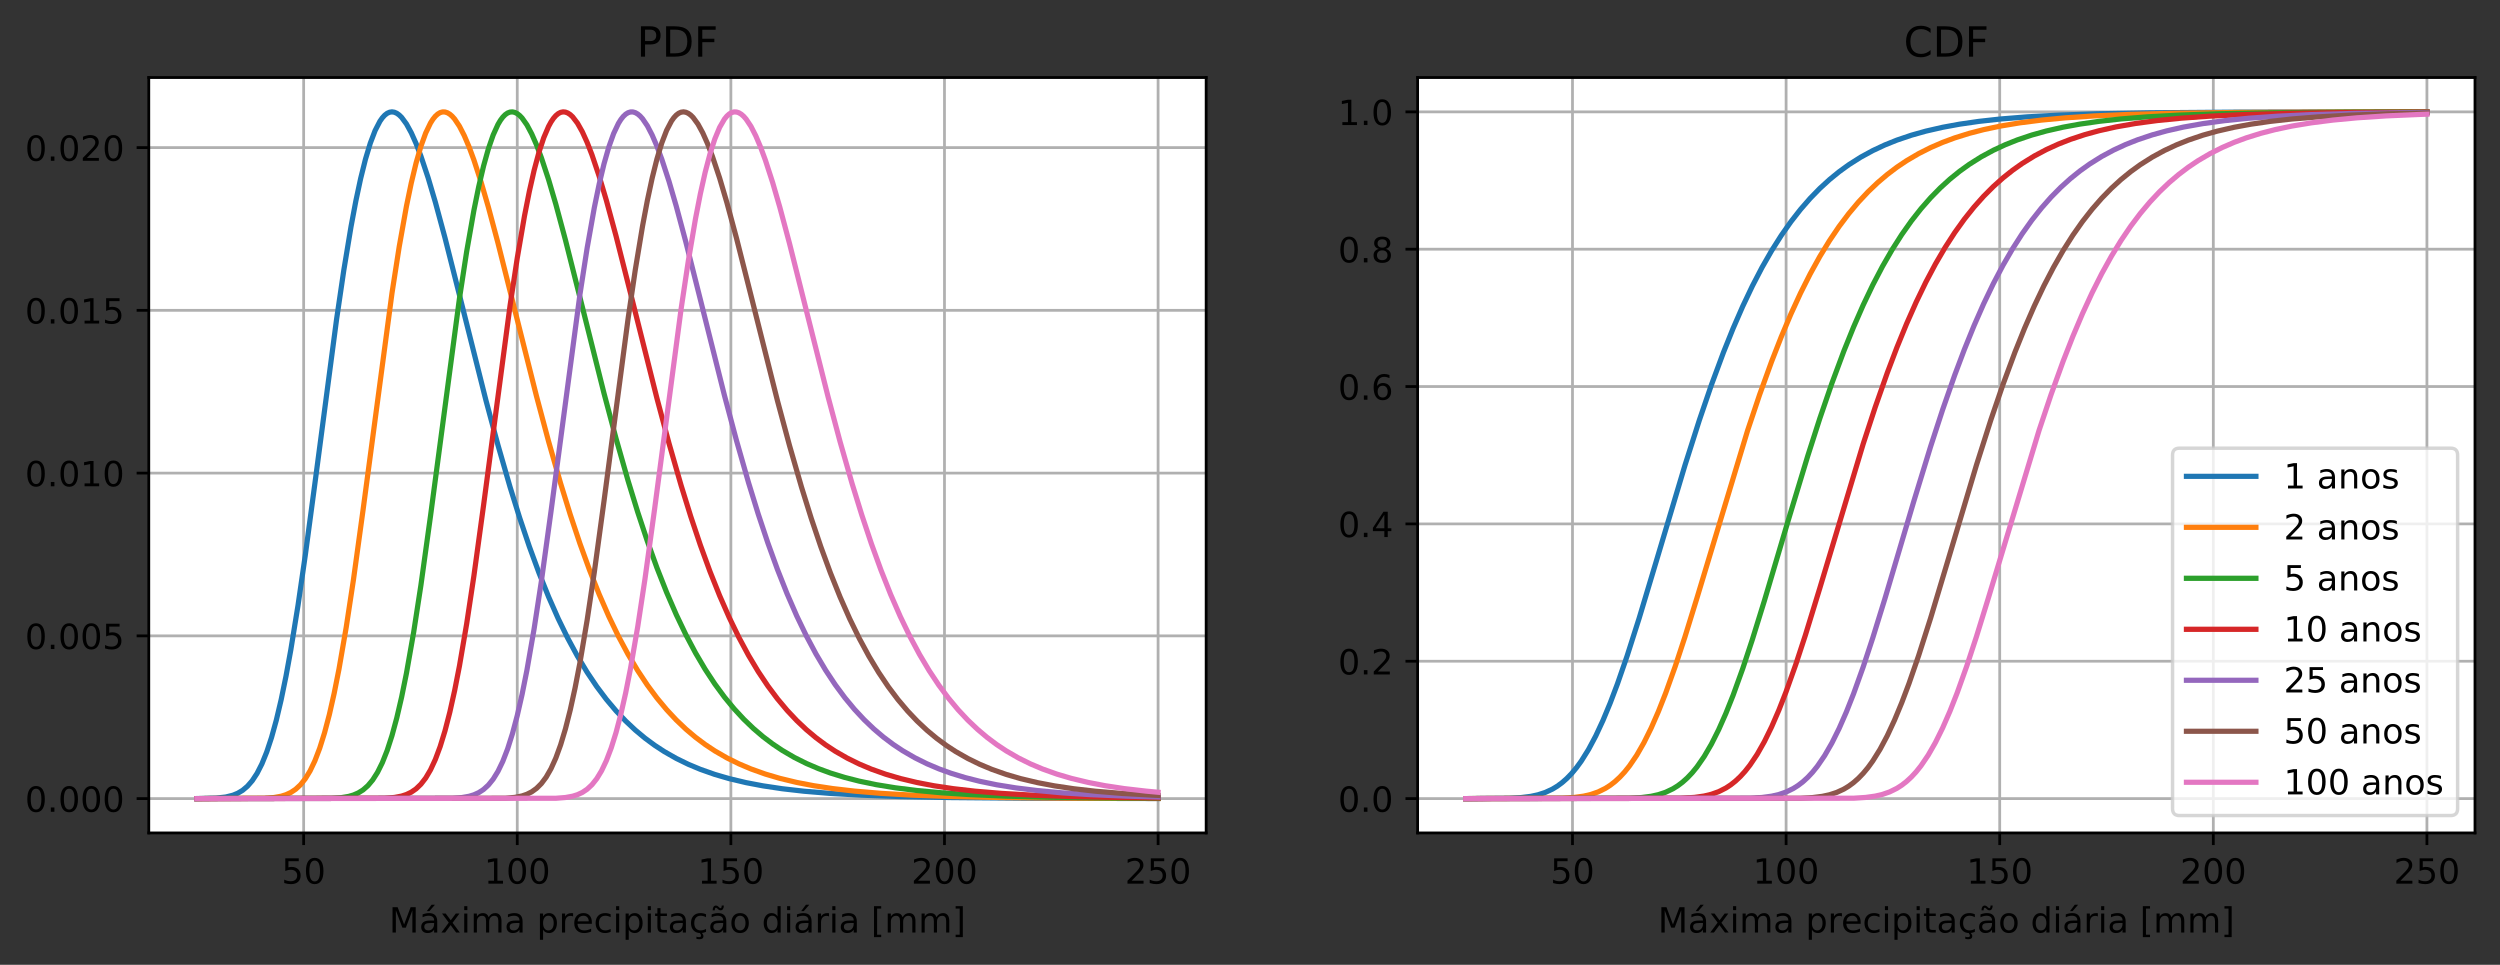 <?xml version="1.0" encoding="utf-8" standalone="no"?>
<!DOCTYPE svg PUBLIC "-//W3C//DTD SVG 1.1//EN"
  "http://www.w3.org/Graphics/SVG/1.1/DTD/svg11.dtd">
<!-- Created with matplotlib (https://matplotlib.org/) -->
<svg height="277.714pt" version="1.1" viewBox="0 0 719.628 277.714" width="719.628pt" xmlns="http://www.w3.org/2000/svg" xmlns:xlink="http://www.w3.org/1999/xlink">
 <rect x="0" y="0" width="719.628" height="277.714" fill="#333333" stroke="none"/>

 <defs>
  <style type="text/css">*{stroke-linecap:butt;stroke-linejoin:round;}</style>
 </defs>
 <g id="figure_1">
  <g id="patch_1">
   <path d="M 0 277.714 
L 719.628 277.714 
L 719.628 0 
L 0 0 
z
" style="fill:none;"/>
  </g>
  <g id="axes_1">
   <g id="patch_2">
    <path d="M 42.828 239.758 
L 347.192 239.758 
L 347.192 22.318 
L 42.828 22.318 
z
" style="fill:#ffffff;"/>
   </g>
   <g id="matplotlib.axis_1">
    <g id="xtick_1">
     <g id="line2d_1">
      <path clip-path="url(#p7efa9778e4)" d="M 87.407 239.758 
L 87.407 22.318 
" style="fill:none;stroke:#b0b0b0;stroke-linecap:square;stroke-width:0.8;"/>
     </g>
     <g id="line2d_2">
      <defs>
       <path d="M 0 0 
L 0 3.5 
" id="mb41acd5528" style="stroke:#000000;stroke-width:0.8;"/>
      </defs>
      <g>
       <use style="stroke:#000000;stroke-width:0.8;" x="87.407" xlink:href="#mb41acd5528" y="239.758"/>
      </g>
     </g>
     <g id="text_1">
      <!-- 50 -->
      <g transform="translate(81.044 254.357)scale(0.1 -0.1)">
       <defs>
        <path d="M 10.797 72.906 
L 49.516 72.906 
L 49.516 64.594 
L 19.828 64.594 
L 19.828 46.734 
Q 21.969 47.469 24.109 47.828 
Q 26.266 48.188 28.422 48.188 
Q 40.625 48.188 47.75 41.5 
Q 54.891 34.812 54.891 23.391 
Q 54.891 11.625 47.562 5.094 
Q 40.234 -1.422 26.906 -1.422 
Q 22.312 -1.422 17.547 -0.641 
Q 12.797 0.141 7.719 1.703 
L 7.719 11.625 
Q 12.109 9.234 16.797 8.062 
Q 21.484 6.891 26.703 6.891 
Q 35.156 6.891 40.078 11.328 
Q 45.016 15.766 45.016 23.391 
Q 45.016 31 40.078 35.438 
Q 35.156 39.891 26.703 39.891 
Q 22.75 39.891 18.812 39.016 
Q 14.891 38.141 10.797 36.281 
z
" id="DejaVuSans-53"/>
        <path d="M 31.781 66.406 
Q 24.172 66.406 20.328 58.906 
Q 16.5 51.422 16.5 36.375 
Q 16.5 21.391 20.328 13.891 
Q 24.172 6.391 31.781 6.391 
Q 39.453 6.391 43.281 13.891 
Q 47.125 21.391 47.125 36.375 
Q 47.125 51.422 43.281 58.906 
Q 39.453 66.406 31.781 66.406 
z
M 31.781 74.219 
Q 44.047 74.219 50.516 64.516 
Q 56.984 54.828 56.984 36.375 
Q 56.984 17.969 50.516 8.266 
Q 44.047 -1.422 31.781 -1.422 
Q 19.531 -1.422 13.062 8.266 
Q 6.594 17.969 6.594 36.375 
Q 6.594 54.828 13.062 64.516 
Q 19.531 74.219 31.781 74.219 
z
" id="DejaVuSans-48"/>
       </defs>
       <use xlink:href="#DejaVuSans-53"/>
       <use x="63.623" xlink:href="#DejaVuSans-48"/>
      </g>
     </g>
    </g>
    <g id="xtick_2">
     <g id="line2d_3">
      <path clip-path="url(#p7efa9778e4)" d="M 148.894 239.758 
L 148.894 22.318 
" style="fill:none;stroke:#b0b0b0;stroke-linecap:square;stroke-width:0.8;"/>
     </g>
     <g id="line2d_4">
      <g>
       <use style="stroke:#000000;stroke-width:0.8;" x="148.894" xlink:href="#mb41acd5528" y="239.758"/>
      </g>
     </g>
     <g id="text_2">
      <!-- 100 -->
      <g transform="translate(139.35 254.357)scale(0.1 -0.1)">
       <defs>
        <path d="M 12.406 8.297 
L 28.516 8.297 
L 28.516 63.922 
L 10.984 60.406 
L 10.984 69.391 
L 28.422 72.906 
L 38.281 72.906 
L 38.281 8.297 
L 54.391 8.297 
L 54.391 0 
L 12.406 0 
z
" id="DejaVuSans-49"/>
       </defs>
       <use xlink:href="#DejaVuSans-49"/>
       <use x="63.623" xlink:href="#DejaVuSans-48"/>
       <use x="127.246" xlink:href="#DejaVuSans-48"/>
      </g>
     </g>
    </g>
    <g id="xtick_3">
     <g id="line2d_5">
      <path clip-path="url(#p7efa9778e4)" d="M 210.382 239.758 
L 210.382 22.318 
" style="fill:none;stroke:#b0b0b0;stroke-linecap:square;stroke-width:0.8;"/>
     </g>
     <g id="line2d_6">
      <g>
       <use style="stroke:#000000;stroke-width:0.8;" x="210.382" xlink:href="#mb41acd5528" y="239.758"/>
      </g>
     </g>
     <g id="text_3">
      <!-- 150 -->
      <g transform="translate(200.838 254.357)scale(0.1 -0.1)">
       <use xlink:href="#DejaVuSans-49"/>
       <use x="63.623" xlink:href="#DejaVuSans-53"/>
       <use x="127.246" xlink:href="#DejaVuSans-48"/>
      </g>
     </g>
    </g>
    <g id="xtick_4">
     <g id="line2d_7">
      <path clip-path="url(#p7efa9778e4)" d="M 271.869 239.758 
L 271.869 22.318 
" style="fill:none;stroke:#b0b0b0;stroke-linecap:square;stroke-width:0.8;"/>
     </g>
     <g id="line2d_8">
      <g>
       <use style="stroke:#000000;stroke-width:0.8;" x="271.869" xlink:href="#mb41acd5528" y="239.758"/>
      </g>
     </g>
     <g id="text_4">
      <!-- 200 -->
      <g transform="translate(262.326 254.357)scale(0.1 -0.1)">
       <defs>
        <path d="M 19.188 8.297 
L 53.609 8.297 
L 53.609 0 
L 7.328 0 
L 7.328 8.297 
Q 12.938 14.109 22.625 23.891 
Q 32.328 33.688 34.812 36.531 
Q 39.547 41.844 41.422 45.531 
Q 43.312 49.219 43.312 52.781 
Q 43.312 58.594 39.234 62.25 
Q 35.156 65.922 28.609 65.922 
Q 23.969 65.922 18.812 64.312 
Q 13.672 62.703 7.812 59.422 
L 7.812 69.391 
Q 13.766 71.781 18.938 73 
Q 24.125 74.219 28.422 74.219 
Q 39.75 74.219 46.484 68.547 
Q 53.219 62.891 53.219 53.422 
Q 53.219 48.922 51.531 44.891 
Q 49.859 40.875 45.406 35.406 
Q 44.188 33.984 37.641 27.219 
Q 31.109 20.453 19.188 8.297 
z
" id="DejaVuSans-50"/>
       </defs>
       <use xlink:href="#DejaVuSans-50"/>
       <use x="63.623" xlink:href="#DejaVuSans-48"/>
       <use x="127.246" xlink:href="#DejaVuSans-48"/>
      </g>
     </g>
    </g>
    <g id="xtick_5">
     <g id="line2d_9">
      <path clip-path="url(#p7efa9778e4)" d="M 333.357 239.758 
L 333.357 22.318 
" style="fill:none;stroke:#b0b0b0;stroke-linecap:square;stroke-width:0.8;"/>
     </g>
     <g id="line2d_10">
      <g>
       <use style="stroke:#000000;stroke-width:0.8;" x="333.357" xlink:href="#mb41acd5528" y="239.758"/>
      </g>
     </g>
     <g id="text_5">
      <!-- 250 -->
      <g transform="translate(323.813 254.357)scale(0.1 -0.1)">
       <use xlink:href="#DejaVuSans-50"/>
       <use x="63.623" xlink:href="#DejaVuSans-53"/>
       <use x="127.246" xlink:href="#DejaVuSans-48"/>
      </g>
     </g>
    </g>
    <g id="text_6">
     <!-- Máxima precipitação diária [mm] -->
     <g transform="translate(112.012 268.435)scale(0.1 -0.1)">
      <defs>
       <path d="M 9.812 72.906 
L 24.516 72.906 
L 43.109 23.297 
L 61.812 72.906 
L 76.516 72.906 
L 76.516 0 
L 66.891 0 
L 66.891 64.016 
L 48.094 14.016 
L 38.188 14.016 
L 19.391 64.016 
L 19.391 0 
L 9.812 0 
z
" id="DejaVuSans-77"/>
       <path d="M 34.281 27.484 
Q 23.391 27.484 19.188 25 
Q 14.984 22.516 14.984 16.5 
Q 14.984 11.719 18.141 8.906 
Q 21.297 6.109 26.703 6.109 
Q 34.188 6.109 38.703 11.406 
Q 43.219 16.703 43.219 25.484 
L 43.219 27.484 
z
M 52.203 31.203 
L 52.203 0 
L 43.219 0 
L 43.219 8.297 
Q 40.141 3.328 35.547 0.953 
Q 30.953 -1.422 24.312 -1.422 
Q 15.922 -1.422 10.953 3.297 
Q 6 8.016 6 15.922 
Q 6 25.141 12.172 29.828 
Q 18.359 34.516 30.609 34.516 
L 43.219 34.516 
L 43.219 35.406 
Q 43.219 41.609 39.141 45 
Q 35.062 48.391 27.688 48.391 
Q 23 48.391 18.547 47.266 
Q 14.109 46.141 10.016 43.891 
L 10.016 52.203 
Q 14.938 54.109 19.578 55.047 
Q 24.219 56 28.609 56 
Q 40.484 56 46.344 49.844 
Q 52.203 43.703 52.203 31.203 
z
M 35.797 79.984 
L 45.516 79.984 
L 29.594 61.625 
L 22.125 61.625 
z
" id="DejaVuSans-225"/>
       <path d="M 54.891 54.688 
L 35.109 28.078 
L 55.906 0 
L 45.312 0 
L 29.391 21.484 
L 13.484 0 
L 2.875 0 
L 24.125 28.609 
L 4.688 54.688 
L 15.281 54.688 
L 29.781 35.203 
L 44.281 54.688 
z
" id="DejaVuSans-120"/>
       <path d="M 9.422 54.688 
L 18.406 54.688 
L 18.406 0 
L 9.422 0 
z
M 9.422 75.984 
L 18.406 75.984 
L 18.406 64.594 
L 9.422 64.594 
z
" id="DejaVuSans-105"/>
       <path d="M 52 44.188 
Q 55.375 50.25 60.062 53.125 
Q 64.75 56 71.094 56 
Q 79.641 56 84.281 50.016 
Q 88.922 44.047 88.922 33.016 
L 88.922 0 
L 79.891 0 
L 79.891 32.719 
Q 79.891 40.578 77.094 44.375 
Q 74.312 48.188 68.609 48.188 
Q 61.625 48.188 57.562 43.547 
Q 53.516 38.922 53.516 30.906 
L 53.516 0 
L 44.484 0 
L 44.484 32.719 
Q 44.484 40.625 41.703 44.406 
Q 38.922 48.188 33.109 48.188 
Q 26.219 48.188 22.156 43.531 
Q 18.109 38.875 18.109 30.906 
L 18.109 0 
L 9.078 0 
L 9.078 54.688 
L 18.109 54.688 
L 18.109 46.188 
Q 21.188 51.219 25.484 53.609 
Q 29.781 56 35.688 56 
Q 41.656 56 45.828 52.969 
Q 50 49.953 52 44.188 
z
" id="DejaVuSans-109"/>
       <path d="M 34.281 27.484 
Q 23.391 27.484 19.188 25 
Q 14.984 22.516 14.984 16.5 
Q 14.984 11.719 18.141 8.906 
Q 21.297 6.109 26.703 6.109 
Q 34.188 6.109 38.703 11.406 
Q 43.219 16.703 43.219 25.484 
L 43.219 27.484 
z
M 52.203 31.203 
L 52.203 0 
L 43.219 0 
L 43.219 8.297 
Q 40.141 3.328 35.547 0.953 
Q 30.953 -1.422 24.312 -1.422 
Q 15.922 -1.422 10.953 3.297 
Q 6 8.016 6 15.922 
Q 6 25.141 12.172 29.828 
Q 18.359 34.516 30.609 34.516 
L 43.219 34.516 
L 43.219 35.406 
Q 43.219 41.609 39.141 45 
Q 35.062 48.391 27.688 48.391 
Q 23 48.391 18.547 47.266 
Q 14.109 46.141 10.016 43.891 
L 10.016 52.203 
Q 14.938 54.109 19.578 55.047 
Q 24.219 56 28.609 56 
Q 40.484 56 46.344 49.844 
Q 52.203 43.703 52.203 31.203 
z
" id="DejaVuSans-97"/>
       <path id="DejaVuSans-32"/>
       <path d="M 18.109 8.203 
L 18.109 -20.797 
L 9.078 -20.797 
L 9.078 54.688 
L 18.109 54.688 
L 18.109 46.391 
Q 20.953 51.266 25.266 53.625 
Q 29.594 56 35.594 56 
Q 45.562 56 51.781 48.094 
Q 58.016 40.188 58.016 27.297 
Q 58.016 14.406 51.781 6.484 
Q 45.562 -1.422 35.594 -1.422 
Q 29.594 -1.422 25.266 0.953 
Q 20.953 3.328 18.109 8.203 
z
M 48.688 27.297 
Q 48.688 37.203 44.609 42.844 
Q 40.531 48.484 33.406 48.484 
Q 26.266 48.484 22.188 42.844 
Q 18.109 37.203 18.109 27.297 
Q 18.109 17.391 22.188 11.75 
Q 26.266 6.109 33.406 6.109 
Q 40.531 6.109 44.609 11.75 
Q 48.688 17.391 48.688 27.297 
z
" id="DejaVuSans-112"/>
       <path d="M 41.109 46.297 
Q 39.594 47.172 37.812 47.578 
Q 36.031 48 33.891 48 
Q 26.266 48 22.188 43.047 
Q 18.109 38.094 18.109 28.812 
L 18.109 0 
L 9.078 0 
L 9.078 54.688 
L 18.109 54.688 
L 18.109 46.188 
Q 20.953 51.172 25.484 53.578 
Q 30.031 56 36.531 56 
Q 37.453 56 38.578 55.875 
Q 39.703 55.766 41.062 55.516 
z
" id="DejaVuSans-114"/>
       <path d="M 56.203 29.594 
L 56.203 25.203 
L 14.891 25.203 
Q 15.484 15.922 20.484 11.062 
Q 25.484 6.203 34.422 6.203 
Q 39.594 6.203 44.453 7.469 
Q 49.312 8.734 54.109 11.281 
L 54.109 2.781 
Q 49.266 0.734 44.188 -0.344 
Q 39.109 -1.422 33.891 -1.422 
Q 20.797 -1.422 13.156 6.188 
Q 5.516 13.812 5.516 26.812 
Q 5.516 40.234 12.766 48.109 
Q 20.016 56 32.328 56 
Q 43.359 56 49.781 48.891 
Q 56.203 41.797 56.203 29.594 
z
M 47.219 32.234 
Q 47.125 39.594 43.094 43.984 
Q 39.062 48.391 32.422 48.391 
Q 24.906 48.391 20.391 44.141 
Q 15.875 39.891 15.188 32.172 
z
" id="DejaVuSans-101"/>
       <path d="M 48.781 52.594 
L 48.781 44.188 
Q 44.969 46.297 41.141 47.344 
Q 37.312 48.391 33.406 48.391 
Q 24.656 48.391 19.812 42.844 
Q 14.984 37.312 14.984 27.297 
Q 14.984 17.281 19.812 11.734 
Q 24.656 6.203 33.406 6.203 
Q 37.312 6.203 41.141 7.25 
Q 44.969 8.297 48.781 10.406 
L 48.781 2.094 
Q 45.016 0.344 40.984 -0.531 
Q 36.969 -1.422 32.422 -1.422 
Q 20.062 -1.422 12.781 6.344 
Q 5.516 14.109 5.516 27.297 
Q 5.516 40.672 12.859 48.328 
Q 20.219 56 33.016 56 
Q 37.156 56 41.109 55.141 
Q 45.062 54.297 48.781 52.594 
z
" id="DejaVuSans-99"/>
       <path d="M 18.312 70.219 
L 18.312 54.688 
L 36.812 54.688 
L 36.812 47.703 
L 18.312 47.703 
L 18.312 18.016 
Q 18.312 11.328 20.141 9.422 
Q 21.969 7.516 27.594 7.516 
L 36.812 7.516 
L 36.812 0 
L 27.594 0 
Q 17.188 0 13.234 3.875 
Q 9.281 7.766 9.281 18.016 
L 9.281 47.703 
L 2.688 47.703 
L 2.688 54.688 
L 9.281 54.688 
L 9.281 70.219 
z
" id="DejaVuSans-116"/>
       <path d="M 48.781 52.594 
L 48.781 44.188 
Q 44.969 46.297 41.141 47.344 
Q 37.312 48.391 33.406 48.391 
Q 24.656 48.391 19.812 42.844 
Q 14.984 37.312 14.984 27.297 
Q 14.984 17.281 19.812 11.734 
Q 24.656 6.203 33.406 6.203 
Q 37.312 6.203 41.141 7.25 
Q 44.969 8.297 48.781 10.406 
L 48.781 2.094 
Q 45.016 0.344 40.984 -0.531 
Q 36.969 -1.422 32.422 -1.422 
Q 20.062 -1.422 12.781 6.344 
Q 5.516 14.109 5.516 27.297 
Q 5.516 40.672 12.859 48.328 
Q 20.219 56 33.016 56 
Q 37.156 56 41.109 55.141 
Q 45.062 54.297 48.781 52.594 
z
M 36.078 0 
Q 38.766 -3.031 40.078 -5.594 
Q 41.406 -8.156 41.406 -10.5 
Q 41.406 -14.844 38.469 -17.062 
Q 35.547 -19.281 29.781 -19.281 
Q 27.547 -19.281 25.422 -18.984 
Q 23.297 -18.703 21.188 -18.109 
L 21.188 -11.719 
Q 22.859 -12.547 24.656 -12.906 
Q 26.469 -13.281 28.766 -13.281 
Q 31.641 -13.281 33.109 -12.109 
Q 34.578 -10.938 34.578 -8.688 
Q 34.578 -7.234 33.516 -5.109 
Q 32.469 -2.984 30.281 0 
z
" id="DejaVuSans-231"/>
       <path d="M 34.281 27.484 
Q 23.391 27.484 19.188 25 
Q 14.984 22.516 14.984 16.5 
Q 14.984 11.719 18.141 8.906 
Q 21.297 6.109 26.703 6.109 
Q 34.188 6.109 38.703 11.406 
Q 43.219 16.703 43.219 25.484 
L 43.219 27.484 
z
M 52.203 31.203 
L 52.203 0 
L 43.219 0 
L 43.219 8.297 
Q 40.141 3.328 35.547 0.953 
Q 30.953 -1.422 24.312 -1.422 
Q 15.922 -1.422 10.953 3.297 
Q 6 8.016 6 15.922 
Q 6 25.141 12.172 29.828 
Q 18.359 34.516 30.609 34.516 
L 43.219 34.516 
L 43.219 35.406 
Q 43.219 41.609 39.141 45 
Q 35.062 48.391 27.688 48.391 
Q 23 48.391 18.547 47.266 
Q 14.109 46.141 10.016 43.891 
L 10.016 52.203 
Q 14.938 54.109 19.578 55.047 
Q 24.219 56 28.609 56 
Q 40.484 56 46.344 49.844 
Q 52.203 43.703 52.203 31.203 
z
M 28.812 66.891 
L 26.031 69.578 
Q 24.953 70.562 24.141 71.016 
Q 23.344 71.484 22.703 71.484 
Q 20.844 71.484 19.969 69.703 
Q 19.094 67.922 19 63.922 
L 12.891 63.922 
Q 12.984 70.516 15.469 74.094 
Q 17.969 77.688 22.406 77.688 
Q 24.266 77.688 25.828 77 
Q 27.391 76.312 29.203 74.703 
L 31.984 72.016 
Q 33.062 71.047 33.859 70.578 
Q 34.672 70.125 35.297 70.125 
Q 37.156 70.125 38.031 71.906 
Q 38.922 73.688 39.016 77.688 
L 45.125 77.688 
Q 45.016 71.094 42.531 67.5 
Q 40.047 63.922 35.594 63.922 
Q 33.734 63.922 32.172 64.594 
Q 30.609 65.281 28.812 66.891 
z
" id="DejaVuSans-227"/>
       <path d="M 30.609 48.391 
Q 23.391 48.391 19.188 42.75 
Q 14.984 37.109 14.984 27.297 
Q 14.984 17.484 19.156 11.844 
Q 23.344 6.203 30.609 6.203 
Q 37.797 6.203 41.984 11.859 
Q 46.188 17.531 46.188 27.297 
Q 46.188 37.016 41.984 42.703 
Q 37.797 48.391 30.609 48.391 
z
M 30.609 56 
Q 42.328 56 49.016 48.375 
Q 55.719 40.766 55.719 27.297 
Q 55.719 13.875 49.016 6.219 
Q 42.328 -1.422 30.609 -1.422 
Q 18.844 -1.422 12.172 6.219 
Q 5.516 13.875 5.516 27.297 
Q 5.516 40.766 12.172 48.375 
Q 18.844 56 30.609 56 
z
" id="DejaVuSans-111"/>
       <path d="M 45.406 46.391 
L 45.406 75.984 
L 54.391 75.984 
L 54.391 0 
L 45.406 0 
L 45.406 8.203 
Q 42.578 3.328 38.25 0.953 
Q 33.938 -1.422 27.875 -1.422 
Q 17.969 -1.422 11.734 6.484 
Q 5.516 14.406 5.516 27.297 
Q 5.516 40.188 11.734 48.094 
Q 17.969 56 27.875 56 
Q 33.938 56 38.25 53.625 
Q 42.578 51.266 45.406 46.391 
z
M 14.797 27.297 
Q 14.797 17.391 18.875 11.75 
Q 22.953 6.109 30.078 6.109 
Q 37.203 6.109 41.297 11.75 
Q 45.406 17.391 45.406 27.297 
Q 45.406 37.203 41.297 42.844 
Q 37.203 48.484 30.078 48.484 
Q 22.953 48.484 18.875 42.844 
Q 14.797 37.203 14.797 27.297 
z
" id="DejaVuSans-100"/>
       <path d="M 8.594 75.984 
L 29.297 75.984 
L 29.297 69 
L 17.578 69 
L 17.578 -6.203 
L 29.297 -6.203 
L 29.297 -13.188 
L 8.594 -13.188 
z
" id="DejaVuSans-91"/>
       <path d="M 30.422 75.984 
L 30.422 -13.188 
L 9.719 -13.188 
L 9.719 -6.203 
L 21.391 -6.203 
L 21.391 69 
L 9.719 69 
L 9.719 75.984 
z
" id="DejaVuSans-93"/>
      </defs>
      <use xlink:href="#DejaVuSans-77"/>
      <use x="86.279" xlink:href="#DejaVuSans-225"/>
      <use x="147.559" xlink:href="#DejaVuSans-120"/>
      <use x="206.738" xlink:href="#DejaVuSans-105"/>
      <use x="234.521" xlink:href="#DejaVuSans-109"/>
      <use x="331.934" xlink:href="#DejaVuSans-97"/>
      <use x="393.213" xlink:href="#DejaVuSans-32"/>
      <use x="425" xlink:href="#DejaVuSans-112"/>
      <use x="488.477" xlink:href="#DejaVuSans-114"/>
      <use x="527.34" xlink:href="#DejaVuSans-101"/>
      <use x="588.863" xlink:href="#DejaVuSans-99"/>
      <use x="643.844" xlink:href="#DejaVuSans-105"/>
      <use x="671.627" xlink:href="#DejaVuSans-112"/>
      <use x="735.104" xlink:href="#DejaVuSans-105"/>
      <use x="762.887" xlink:href="#DejaVuSans-116"/>
      <use x="802.096" xlink:href="#DejaVuSans-97"/>
      <use x="863.375" xlink:href="#DejaVuSans-231"/>
      <use x="918.355" xlink:href="#DejaVuSans-227"/>
      <use x="979.635" xlink:href="#DejaVuSans-111"/>
      <use x="1040.816" xlink:href="#DejaVuSans-32"/>
      <use x="1072.604" xlink:href="#DejaVuSans-100"/>
      <use x="1136.08" xlink:href="#DejaVuSans-105"/>
      <use x="1163.863" xlink:href="#DejaVuSans-225"/>
      <use x="1225.143" xlink:href="#DejaVuSans-114"/>
      <use x="1266.256" xlink:href="#DejaVuSans-105"/>
      <use x="1294.039" xlink:href="#DejaVuSans-97"/>
      <use x="1355.318" xlink:href="#DejaVuSans-32"/>
      <use x="1387.105" xlink:href="#DejaVuSans-91"/>
      <use x="1426.119" xlink:href="#DejaVuSans-109"/>
      <use x="1523.531" xlink:href="#DejaVuSans-109"/>
      <use x="1620.943" xlink:href="#DejaVuSans-93"/>
     </g>
    </g>
   </g>
   <g id="matplotlib.axis_2">
    <g id="ytick_1">
     <g id="line2d_11">
      <path clip-path="url(#p7efa9778e4)" d="M 42.828 229.874 
L 347.192 229.874 
" style="fill:none;stroke:#b0b0b0;stroke-linecap:square;stroke-width:0.8;"/>
     </g>
     <g id="line2d_12">
      <defs>
       <path d="M 0 0 
L -3.5 0 
" id="m0d917cb7cb" style="stroke:#000000;stroke-width:0.8;"/>
      </defs>
      <g>
       <use style="stroke:#000000;stroke-width:0.8;" x="42.828" xlink:href="#m0d917cb7cb" y="229.874"/>
      </g>
     </g>
     <g id="text_7">
      <!-- 0.000 -->
      <g transform="translate(7.2 233.674)scale(0.1 -0.1)">
       <defs>
        <path d="M 10.688 12.406 
L 21 12.406 
L 21 0 
L 10.688 0 
z
" id="DejaVuSans-46"/>
       </defs>
       <use xlink:href="#DejaVuSans-48"/>
       <use x="63.623" xlink:href="#DejaVuSans-46"/>
       <use x="95.41" xlink:href="#DejaVuSans-48"/>
       <use x="159.033" xlink:href="#DejaVuSans-48"/>
       <use x="222.656" xlink:href="#DejaVuSans-48"/>
      </g>
     </g>
    </g>
    <g id="ytick_2">
     <g id="line2d_13">
      <path clip-path="url(#p7efa9778e4)" d="M 42.828 183.028 
L 347.192 183.028 
" style="fill:none;stroke:#b0b0b0;stroke-linecap:square;stroke-width:0.8;"/>
     </g>
     <g id="line2d_14">
      <g>
       <use style="stroke:#000000;stroke-width:0.8;" x="42.828" xlink:href="#m0d917cb7cb" y="183.028"/>
      </g>
     </g>
     <g id="text_8">
      <!-- 0.005 -->
      <g transform="translate(7.2 186.827)scale(0.1 -0.1)">
       <use xlink:href="#DejaVuSans-48"/>
       <use x="63.623" xlink:href="#DejaVuSans-46"/>
       <use x="95.41" xlink:href="#DejaVuSans-48"/>
       <use x="159.033" xlink:href="#DejaVuSans-48"/>
       <use x="222.656" xlink:href="#DejaVuSans-53"/>
      </g>
     </g>
    </g>
    <g id="ytick_3">
     <g id="line2d_15">
      <path clip-path="url(#p7efa9778e4)" d="M 42.828 136.182 
L 347.192 136.182 
" style="fill:none;stroke:#b0b0b0;stroke-linecap:square;stroke-width:0.8;"/>
     </g>
     <g id="line2d_16">
      <g>
       <use style="stroke:#000000;stroke-width:0.8;" x="42.828" xlink:href="#m0d917cb7cb" y="136.182"/>
      </g>
     </g>
     <g id="text_9">
      <!-- 0.010 -->
      <g transform="translate(7.2 139.981)scale(0.1 -0.1)">
       <use xlink:href="#DejaVuSans-48"/>
       <use x="63.623" xlink:href="#DejaVuSans-46"/>
       <use x="95.41" xlink:href="#DejaVuSans-48"/>
       <use x="159.033" xlink:href="#DejaVuSans-49"/>
       <use x="222.656" xlink:href="#DejaVuSans-48"/>
      </g>
     </g>
    </g>
    <g id="ytick_4">
     <g id="line2d_17">
      <path clip-path="url(#p7efa9778e4)" d="M 42.828 89.335 
L 347.192 89.335 
" style="fill:none;stroke:#b0b0b0;stroke-linecap:square;stroke-width:0.8;"/>
     </g>
     <g id="line2d_18">
      <g>
       <use style="stroke:#000000;stroke-width:0.8;" x="42.828" xlink:href="#m0d917cb7cb" y="89.335"/>
      </g>
     </g>
     <g id="text_10">
      <!-- 0.015 -->
      <g transform="translate(7.2 93.134)scale(0.1 -0.1)">
       <use xlink:href="#DejaVuSans-48"/>
       <use x="63.623" xlink:href="#DejaVuSans-46"/>
       <use x="95.41" xlink:href="#DejaVuSans-48"/>
       <use x="159.033" xlink:href="#DejaVuSans-49"/>
       <use x="222.656" xlink:href="#DejaVuSans-53"/>
      </g>
     </g>
    </g>
    <g id="ytick_5">
     <g id="line2d_19">
      <path clip-path="url(#p7efa9778e4)" d="M 42.828 42.489 
L 347.192 42.489 
" style="fill:none;stroke:#b0b0b0;stroke-linecap:square;stroke-width:0.8;"/>
     </g>
     <g id="line2d_20">
      <g>
       <use style="stroke:#000000;stroke-width:0.8;" x="42.828" xlink:href="#m0d917cb7cb" y="42.489"/>
      </g>
     </g>
     <g id="text_11">
      <!-- 0.020 -->
      <g transform="translate(7.2 46.288)scale(0.1 -0.1)">
       <use xlink:href="#DejaVuSans-48"/>
       <use x="63.623" xlink:href="#DejaVuSans-46"/>
       <use x="95.41" xlink:href="#DejaVuSans-48"/>
       <use x="159.033" xlink:href="#DejaVuSans-50"/>
       <use x="222.656" xlink:href="#DejaVuSans-48"/>
      </g>
     </g>
    </g>
   </g>
   <g id="line2d_21">
    <path clip-path="url(#p7efa9778e4)" d="M 56.663 229.866 
L 62.211 229.732 
L 64.984 229.421 
L 67.065 228.902 
L 68.452 228.327 
L 69.839 227.493 
L 71.226 226.32 
L 72.613 224.723 
L 74 222.609 
L 75.387 219.886 
L 76.773 216.469 
L 78.16 212.282 
L 79.547 207.269 
L 80.934 201.396 
L 82.321 194.655 
L 83.708 187.068 
L 85.789 174.221 
L 87.869 159.884 
L 90.643 139.176 
L 96.884 91.912 
L 98.964 77.794 
L 101.045 65.219 
L 102.432 57.846 
L 103.819 51.36 
L 105.206 45.805 
L 106.593 41.208 
L 107.98 37.574 
L 109.366 34.897 
L 110.06 33.909 
L 110.753 33.151 
L 111.447 32.618 
L 112.14 32.303 
L 112.834 32.202 
L 113.527 32.307 
L 114.221 32.612 
L 114.914 33.109 
L 115.608 33.791 
L 116.995 35.679 
L 118.382 38.21 
L 119.769 41.318 
L 121.155 44.936 
L 123.236 51.176 
L 125.316 58.205 
L 128.09 68.46 
L 132.251 84.911 
L 139.879 115.244 
L 143.346 128.148 
L 146.814 140.167 
L 149.588 149.068 
L 152.362 157.305 
L 155.135 164.875 
L 157.909 171.791 
L 160.683 178.077 
L 163.457 183.765 
L 166.231 188.894 
L 169.005 193.503 
L 171.779 197.633 
L 174.553 201.324 
L 177.326 204.617 
L 180.1 207.549 
L 182.874 210.154 
L 185.648 212.467 
L 188.422 214.517 
L 191.196 216.332 
L 194.663 218.309 
L 198.131 220.004 
L 201.598 221.454 
L 205.759 222.92 
L 209.92 224.133 
L 214.774 225.286 
L 219.628 226.209 
L 225.176 227.04 
L 231.417 227.753 
L 239.045 228.386 
L 248.06 228.896 
L 259.156 229.291 
L 273.719 229.578 
L 295.91 229.769 
L 333.357 229.856 
L 333.357 229.856 
" style="fill:none;stroke:#1f77b4;stroke-linecap:square;stroke-width:1.5;"/>
   </g>
   <g id="line2d_22">
    <path clip-path="url(#p7efa9778e4)" d="M 56.663 229.874 
L 76.08 229.784 
L 78.854 229.569 
L 80.934 229.192 
L 82.321 228.761 
L 83.708 228.12 
L 85.095 227.198 
L 86.482 225.915 
L 87.869 224.18 
L 89.256 221.903 
L 90.643 218.992 
L 92.03 215.363 
L 93.417 210.947 
L 94.804 205.692 
L 96.191 199.572 
L 97.578 192.588 
L 99.658 180.564 
L 101.738 166.894 
L 104.512 146.742 
L 112.834 84.368 
L 114.914 71.012 
L 116.995 59.368 
L 118.382 52.686 
L 119.769 46.927 
L 121.155 42.121 
L 122.542 38.279 
L 123.929 35.396 
L 124.623 34.308 
L 125.316 33.452 
L 126.01 32.822 
L 126.703 32.413 
L 127.397 32.22 
L 128.09 32.236 
L 128.784 32.456 
L 129.477 32.871 
L 130.171 33.474 
L 130.864 34.257 
L 132.251 36.334 
L 133.638 39.035 
L 135.025 42.295 
L 136.412 46.045 
L 138.492 52.451 
L 140.573 59.605 
L 143.346 69.974 
L 148.201 89.295 
L 154.442 114.091 
L 157.909 127.063 
L 161.377 139.165 
L 164.151 148.136 
L 166.924 156.446 
L 169.698 164.087 
L 172.472 171.073 
L 175.246 177.426 
L 178.02 183.177 
L 180.794 188.365 
L 183.568 193.028 
L 186.342 197.208 
L 189.115 200.945 
L 191.889 204.279 
L 194.663 207.248 
L 197.437 209.887 
L 200.211 212.23 
L 202.985 214.307 
L 205.759 216.146 
L 209.226 218.15 
L 212.693 219.867 
L 216.161 221.337 
L 220.322 222.823 
L 224.482 224.053 
L 229.337 225.222 
L 234.191 226.158 
L 239.739 227.001 
L 245.98 227.723 
L 253.608 228.366 
L 262.623 228.883 
L 273.719 229.283 
L 288.282 229.574 
L 309.779 229.764 
L 333.357 229.838 
L 333.357 229.838 
" style="fill:none;stroke:#ff7f0e;stroke-linecap:square;stroke-width:1.5;"/>
   </g>
   <g id="line2d_23">
    <path clip-path="url(#p7efa9778e4)" d="M 56.663 229.874 
L 95.497 229.794 
L 98.271 229.597 
L 100.351 229.248 
L 101.738 228.846 
L 103.125 228.244 
L 104.512 227.374 
L 105.899 226.157 
L 107.286 224.504 
L 108.673 222.323 
L 110.06 219.524 
L 111.447 216.02 
L 112.834 211.738 
L 114.221 206.626 
L 115.608 200.651 
L 116.995 193.809 
L 119.075 181.984 
L 121.155 168.481 
L 123.929 148.479 
L 132.251 85.941 
L 134.331 72.414 
L 136.412 60.567 
L 137.799 53.735 
L 139.186 47.82 
L 140.573 42.854 
L 141.96 38.852 
L 143.346 35.81 
L 144.04 34.644 
L 144.733 33.711 
L 145.427 33.006 
L 146.12 32.525 
L 146.814 32.261 
L 147.507 32.208 
L 148.201 32.361 
L 148.894 32.711 
L 149.588 33.253 
L 150.281 33.977 
L 151.668 35.943 
L 153.055 38.545 
L 154.442 41.716 
L 155.829 45.39 
L 157.909 51.7 
L 159.99 58.781 
L 162.764 69.084 
L 166.924 85.566 
L 173.859 113.201 
L 177.326 126.225 
L 180.794 138.389 
L 183.568 147.415 
L 186.342 155.78 
L 189.115 163.477 
L 191.889 170.516 
L 194.663 176.921 
L 197.437 182.721 
L 200.211 187.954 
L 202.985 192.659 
L 205.759 196.878 
L 208.533 200.65 
L 211.306 204.016 
L 214.08 207.014 
L 216.854 209.679 
L 219.628 212.045 
L 222.402 214.143 
L 225.176 216.001 
L 228.643 218.026 
L 232.111 219.761 
L 235.578 221.246 
L 239.045 222.517 
L 243.206 223.8 
L 247.367 224.861 
L 252.221 225.869 
L 257.769 226.777 
L 264.01 227.556 
L 270.945 228.194 
L 279.266 228.734 
L 289.668 229.172 
L 302.844 229.494 
L 321.568 229.716 
L 333.357 229.783 
L 333.357 229.783 
" style="fill:none;stroke:#2ca02c;stroke-linecap:square;stroke-width:1.5;"/>
   </g>
   <g id="line2d_24">
    <path clip-path="url(#p7efa9778e4)" d="M 56.663 229.874 
L 110.753 229.777 
L 113.527 229.549 
L 115.608 229.151 
L 116.995 228.698 
L 118.382 228.028 
L 119.769 227.068 
L 121.155 225.736 
L 122.542 223.943 
L 123.929 221.596 
L 125.316 218.605 
L 126.703 214.887 
L 128.09 210.375 
L 129.477 205.02 
L 130.864 198.798 
L 132.251 191.714 
L 134.331 179.552 
L 136.412 165.767 
L 139.186 145.513 
L 146.814 88.011 
L 148.894 74.27 
L 150.975 62.162 
L 152.362 55.137 
L 153.749 49.02 
L 155.135 43.847 
L 156.522 39.636 
L 157.909 36.388 
L 158.603 35.12 
L 159.296 34.087 
L 159.99 33.284 
L 160.683 32.706 
L 161.377 32.349 
L 162.07 32.205 
L 162.764 32.27 
L 163.457 32.536 
L 164.151 32.995 
L 164.844 33.641 
L 166.231 35.462 
L 167.618 37.932 
L 169.005 40.985 
L 170.392 44.555 
L 172.472 50.737 
L 174.553 57.719 
L 177.326 67.933 
L 181.487 84.357 
L 189.115 114.715 
L 192.583 127.651 
L 196.05 139.708 
L 198.824 148.641 
L 201.598 156.912 
L 204.372 164.514 
L 207.146 171.462 
L 209.92 177.779 
L 212.693 183.496 
L 215.467 188.652 
L 218.241 193.286 
L 221.015 197.439 
L 223.789 201.151 
L 226.563 204.462 
L 229.337 207.411 
L 232.111 210.032 
L 234.884 212.358 
L 237.658 214.421 
L 240.432 216.247 
L 243.9 218.237 
L 247.367 219.941 
L 250.834 221.401 
L 254.995 222.875 
L 259.156 224.096 
L 264.01 225.257 
L 268.864 226.186 
L 274.412 227.022 
L 280.653 227.74 
L 288.282 228.377 
L 297.297 228.89 
L 308.392 229.287 
L 322.955 229.577 
L 333.357 229.691 
L 333.357 229.691 
" style="fill:none;stroke:#d62728;stroke-linecap:square;stroke-width:1.5;"/>
   </g>
   <g id="line2d_25">
    <path clip-path="url(#p7efa9778e4)" d="M 56.663 229.874 
L 130.171 229.787 
L 132.944 229.578 
L 135.025 229.209 
L 136.412 228.787 
L 137.799 228.158 
L 139.186 227.251 
L 140.573 225.988 
L 141.96 224.278 
L 143.346 222.029 
L 144.733 219.151 
L 146.12 215.559 
L 147.507 211.183 
L 148.894 205.971 
L 150.281 199.894 
L 151.668 192.952 
L 153.749 180.986 
L 155.829 167.365 
L 158.603 147.257 
L 166.924 84.831 
L 169.005 71.424 
L 171.085 59.721 
L 172.472 52.994 
L 173.859 47.188 
L 175.246 42.335 
L 176.633 38.446 
L 178.02 35.516 
L 178.713 34.405 
L 179.407 33.526 
L 180.1 32.874 
L 180.794 32.443 
L 181.487 32.23 
L 182.181 32.226 
L 182.874 32.425 
L 183.568 32.821 
L 184.261 33.406 
L 184.955 34.172 
L 186.342 36.217 
L 187.729 38.889 
L 189.115 42.122 
L 190.502 45.85 
L 192.583 52.228 
L 194.663 59.36 
L 197.437 69.71 
L 201.598 86.221 
L 208.533 113.828 
L 212 126.816 
L 215.467 138.936 
L 218.241 147.923 
L 221.015 156.249 
L 223.789 163.907 
L 226.563 170.909 
L 229.337 177.277 
L 232.111 183.043 
L 234.884 188.244 
L 237.658 192.919 
L 240.432 197.11 
L 243.206 200.858 
L 245.98 204.201 
L 248.754 207.179 
L 251.528 209.826 
L 254.302 212.175 
L 257.075 214.258 
L 259.849 216.103 
L 263.317 218.113 
L 266.784 219.836 
L 270.251 221.31 
L 273.719 222.571 
L 277.88 223.845 
L 282.04 224.898 
L 286.895 225.899 
L 292.442 226.8 
L 298.684 227.573 
L 305.618 228.207 
L 313.94 228.742 
L 324.342 229.177 
L 333.357 229.416 
L 333.357 229.416 
" style="fill:none;stroke:#9467bd;stroke-linecap:square;stroke-width:1.5;"/>
   </g>
   <g id="line2d_26">
    <path clip-path="url(#p7efa9778e4)" d="M 56.663 229.874 
L 145.427 229.769 
L 148.201 229.526 
L 150.281 229.107 
L 151.668 228.632 
L 153.055 227.932 
L 154.442 226.933 
L 155.829 225.552 
L 157.216 223.699 
L 158.603 221.281 
L 159.99 218.208 
L 161.377 214.401 
L 162.764 209.792 
L 164.151 204.336 
L 165.538 198.013 
L 166.924 190.829 
L 169.005 178.53 
L 171.085 164.632 
L 173.859 144.281 
L 180.794 91.737 
L 182.874 77.635 
L 184.955 65.08 
L 186.342 57.722 
L 187.729 51.252 
L 189.115 45.715 
L 190.502 41.134 
L 191.889 37.518 
L 193.276 34.857 
L 193.97 33.878 
L 194.663 33.128 
L 195.357 32.603 
L 196.05 32.296 
L 196.744 32.202 
L 197.437 32.314 
L 198.131 32.626 
L 198.824 33.13 
L 199.517 33.819 
L 200.904 35.719 
L 202.291 38.26 
L 203.678 41.378 
L 205.065 45.005 
L 207.146 51.256 
L 209.226 58.292 
L 212 68.555 
L 216.161 85.011 
L 223.789 115.339 
L 227.256 128.237 
L 230.724 140.249 
L 233.497 149.144 
L 236.271 157.375 
L 239.045 164.939 
L 241.819 171.849 
L 244.593 178.13 
L 247.367 183.814 
L 250.141 188.938 
L 252.915 193.542 
L 255.688 197.668 
L 258.462 201.356 
L 261.236 204.645 
L 264.01 207.573 
L 266.784 210.176 
L 269.558 212.486 
L 272.332 214.534 
L 275.106 216.347 
L 278.573 218.322 
L 282.04 220.015 
L 285.508 221.464 
L 289.668 222.928 
L 293.829 224.14 
L 298.684 225.291 
L 303.538 226.214 
L 309.086 227.044 
L 315.327 227.756 
L 322.955 228.388 
L 331.97 228.897 
L 333.357 228.959 
L 333.357 228.959 
" style="fill:none;stroke:#8c564b;stroke-linecap:square;stroke-width:1.5;"/>
   </g>
   <g id="line2d_27">
    <path clip-path="url(#p7efa9778e4)" d="M 56.663 229.874 
L 159.99 229.783 
L 162.764 229.566 
L 164.844 229.186 
L 166.231 228.752 
L 167.618 228.106 
L 169.005 227.179 
L 170.392 225.888 
L 171.779 224.145 
L 173.166 221.857 
L 174.553 218.933 
L 175.94 215.291 
L 177.326 210.86 
L 178.713 205.59 
L 180.1 199.455 
L 181.487 192.456 
L 183.568 180.41 
L 185.648 166.723 
L 188.422 146.555 
L 196.05 88.97 
L 198.131 75.133 
L 200.211 62.907 
L 201.598 55.795 
L 202.985 49.586 
L 204.372 44.318 
L 205.759 40.011 
L 207.146 36.667 
L 208.533 34.274 
L 209.226 33.425 
L 209.92 32.803 
L 210.613 32.402 
L 211.306 32.217 
L 212 32.241 
L 212.693 32.467 
L 213.387 32.889 
L 214.08 33.499 
L 214.774 34.289 
L 216.161 36.377 
L 217.548 39.089 
L 218.935 42.357 
L 220.322 46.116 
L 222.402 52.532 
L 224.482 59.694 
L 227.256 70.069 
L 232.111 89.395 
L 238.352 114.186 
L 241.819 127.153 
L 245.286 139.247 
L 248.06 148.213 
L 250.834 156.517 
L 253.608 164.153 
L 256.382 171.132 
L 259.156 177.48 
L 261.93 183.226 
L 264.704 188.409 
L 267.477 193.067 
L 270.251 197.243 
L 273.025 200.976 
L 275.799 204.307 
L 278.573 207.273 
L 281.347 209.909 
L 284.121 212.249 
L 286.895 214.324 
L 289.668 216.161 
L 293.136 218.163 
L 296.603 219.879 
L 300.071 221.347 
L 304.231 222.831 
L 308.392 224.06 
L 313.246 225.227 
L 318.101 226.162 
L 323.648 227.004 
L 329.89 227.726 
L 333.357 228.046 
L 333.357 228.046 
" style="fill:none;stroke:#e377c2;stroke-linecap:square;stroke-width:1.5;"/>
   </g>
   <g id="patch_3">
    <path d="M 42.828 239.758 
L 42.828 22.318 
" style="fill:none;stroke:#000000;stroke-linecap:square;stroke-linejoin:miter;stroke-width:0.8;"/>
   </g>
   <g id="patch_4">
    <path d="M 347.192 239.758 
L 347.192 22.318 
" style="fill:none;stroke:#000000;stroke-linecap:square;stroke-linejoin:miter;stroke-width:0.8;"/>
   </g>
   <g id="patch_5">
    <path d="M 42.828 239.758 
L 347.192 239.758 
" style="fill:none;stroke:#000000;stroke-linecap:square;stroke-linejoin:miter;stroke-width:0.8;"/>
   </g>
   <g id="patch_6">
    <path d="M 42.828 22.318 
L 347.192 22.318 
" style="fill:none;stroke:#000000;stroke-linecap:square;stroke-linejoin:miter;stroke-width:0.8;"/>
   </g>
   <g id="text_12">
    <!-- PDF -->
    <g transform="translate(183.321 16.318)scale(0.12 -0.12)">
     <defs>
      <path d="M 19.672 64.797 
L 19.672 37.406 
L 32.078 37.406 
Q 38.969 37.406 42.719 40.969 
Q 46.484 44.531 46.484 51.125 
Q 46.484 57.672 42.719 61.234 
Q 38.969 64.797 32.078 64.797 
z
M 9.812 72.906 
L 32.078 72.906 
Q 44.344 72.906 50.609 67.359 
Q 56.891 61.812 56.891 51.125 
Q 56.891 40.328 50.609 34.812 
Q 44.344 29.297 32.078 29.297 
L 19.672 29.297 
L 19.672 0 
L 9.812 0 
z
" id="DejaVuSans-80"/>
      <path d="M 19.672 64.797 
L 19.672 8.109 
L 31.594 8.109 
Q 46.688 8.109 53.688 14.938 
Q 60.688 21.781 60.688 36.531 
Q 60.688 51.172 53.688 57.984 
Q 46.688 64.797 31.594 64.797 
z
M 9.812 72.906 
L 30.078 72.906 
Q 51.266 72.906 61.172 64.094 
Q 71.094 55.281 71.094 36.531 
Q 71.094 17.672 61.125 8.828 
Q 51.172 0 30.078 0 
L 9.812 0 
z
" id="DejaVuSans-68"/>
      <path d="M 9.812 72.906 
L 51.703 72.906 
L 51.703 64.594 
L 19.672 64.594 
L 19.672 43.109 
L 48.578 43.109 
L 48.578 34.812 
L 19.672 34.812 
L 19.672 0 
L 9.812 0 
z
" id="DejaVuSans-70"/>
     </defs>
     <use xlink:href="#DejaVuSans-80"/>
     <use x="60.303" xlink:href="#DejaVuSans-68"/>
     <use x="137.305" xlink:href="#DejaVuSans-70"/>
    </g>
   </g>
  </g>
  <g id="axes_2">
   <g id="patch_7">
    <path d="M 408.064 239.758 
L 712.428 239.758 
L 712.428 22.318 
L 408.064 22.318 
z
" style="fill:#ffffff;"/>
   </g>
   <g id="matplotlib.axis_3">
    <g id="xtick_6">
     <g id="line2d_28">
      <path clip-path="url(#p0f6dff42b6)" d="M 452.643 239.758 
L 452.643 22.318 
" style="fill:none;stroke:#b0b0b0;stroke-linecap:square;stroke-width:0.8;"/>
     </g>
     <g id="line2d_29">
      <g>
       <use style="stroke:#000000;stroke-width:0.8;" x="452.643" xlink:href="#mb41acd5528" y="239.758"/>
      </g>
     </g>
     <g id="text_13">
      <!-- 50 -->
      <g transform="translate(446.281 254.357)scale(0.1 -0.1)">
       <use xlink:href="#DejaVuSans-53"/>
       <use x="63.623" xlink:href="#DejaVuSans-48"/>
      </g>
     </g>
    </g>
    <g id="xtick_7">
     <g id="line2d_30">
      <path clip-path="url(#p0f6dff42b6)" d="M 514.131 239.758 
L 514.131 22.318 
" style="fill:none;stroke:#b0b0b0;stroke-linecap:square;stroke-width:0.8;"/>
     </g>
     <g id="line2d_31">
      <g>
       <use style="stroke:#000000;stroke-width:0.8;" x="514.131" xlink:href="#mb41acd5528" y="239.758"/>
      </g>
     </g>
     <g id="text_14">
      <!-- 100 -->
      <g transform="translate(504.587 254.357)scale(0.1 -0.1)">
       <use xlink:href="#DejaVuSans-49"/>
       <use x="63.623" xlink:href="#DejaVuSans-48"/>
       <use x="127.246" xlink:href="#DejaVuSans-48"/>
      </g>
     </g>
    </g>
    <g id="xtick_8">
     <g id="line2d_32">
      <path clip-path="url(#p0f6dff42b6)" d="M 575.618 239.758 
L 575.618 22.318 
" style="fill:none;stroke:#b0b0b0;stroke-linecap:square;stroke-width:0.8;"/>
     </g>
     <g id="line2d_33">
      <g>
       <use style="stroke:#000000;stroke-width:0.8;" x="575.618" xlink:href="#mb41acd5528" y="239.758"/>
      </g>
     </g>
     <g id="text_15">
      <!-- 150 -->
      <g transform="translate(566.074 254.357)scale(0.1 -0.1)">
       <use xlink:href="#DejaVuSans-49"/>
       <use x="63.623" xlink:href="#DejaVuSans-53"/>
       <use x="127.246" xlink:href="#DejaVuSans-48"/>
      </g>
     </g>
    </g>
    <g id="xtick_9">
     <g id="line2d_34">
      <path clip-path="url(#p0f6dff42b6)" d="M 637.106 239.758 
L 637.106 22.318 
" style="fill:none;stroke:#b0b0b0;stroke-linecap:square;stroke-width:0.8;"/>
     </g>
     <g id="line2d_35">
      <g>
       <use style="stroke:#000000;stroke-width:0.8;" x="637.106" xlink:href="#mb41acd5528" y="239.758"/>
      </g>
     </g>
     <g id="text_16">
      <!-- 200 -->
      <g transform="translate(627.562 254.357)scale(0.1 -0.1)">
       <use xlink:href="#DejaVuSans-50"/>
       <use x="63.623" xlink:href="#DejaVuSans-48"/>
       <use x="127.246" xlink:href="#DejaVuSans-48"/>
      </g>
     </g>
    </g>
    <g id="xtick_10">
     <g id="line2d_36">
      <path clip-path="url(#p0f6dff42b6)" d="M 698.593 239.758 
L 698.593 22.318 
" style="fill:none;stroke:#b0b0b0;stroke-linecap:square;stroke-width:0.8;"/>
     </g>
     <g id="line2d_37">
      <g>
       <use style="stroke:#000000;stroke-width:0.8;" x="698.593" xlink:href="#mb41acd5528" y="239.758"/>
      </g>
     </g>
     <g id="text_17">
      <!-- 250 -->
      <g transform="translate(689.05 254.357)scale(0.1 -0.1)">
       <use xlink:href="#DejaVuSans-50"/>
       <use x="63.623" xlink:href="#DejaVuSans-53"/>
       <use x="127.246" xlink:href="#DejaVuSans-48"/>
      </g>
     </g>
    </g>
    <g id="text_18">
     <!-- Máxima precipitação diária [mm] -->
     <g transform="translate(477.248 268.435)scale(0.1 -0.1)">
      <use xlink:href="#DejaVuSans-77"/>
      <use x="86.279" xlink:href="#DejaVuSans-225"/>
      <use x="147.559" xlink:href="#DejaVuSans-120"/>
      <use x="206.738" xlink:href="#DejaVuSans-105"/>
      <use x="234.521" xlink:href="#DejaVuSans-109"/>
      <use x="331.934" xlink:href="#DejaVuSans-97"/>
      <use x="393.213" xlink:href="#DejaVuSans-32"/>
      <use x="425" xlink:href="#DejaVuSans-112"/>
      <use x="488.477" xlink:href="#DejaVuSans-114"/>
      <use x="527.34" xlink:href="#DejaVuSans-101"/>
      <use x="588.863" xlink:href="#DejaVuSans-99"/>
      <use x="643.844" xlink:href="#DejaVuSans-105"/>
      <use x="671.627" xlink:href="#DejaVuSans-112"/>
      <use x="735.104" xlink:href="#DejaVuSans-105"/>
      <use x="762.887" xlink:href="#DejaVuSans-116"/>
      <use x="802.096" xlink:href="#DejaVuSans-97"/>
      <use x="863.375" xlink:href="#DejaVuSans-231"/>
      <use x="918.355" xlink:href="#DejaVuSans-227"/>
      <use x="979.635" xlink:href="#DejaVuSans-111"/>
      <use x="1040.816" xlink:href="#DejaVuSans-32"/>
      <use x="1072.604" xlink:href="#DejaVuSans-100"/>
      <use x="1136.08" xlink:href="#DejaVuSans-105"/>
      <use x="1163.863" xlink:href="#DejaVuSans-225"/>
      <use x="1225.143" xlink:href="#DejaVuSans-114"/>
      <use x="1266.256" xlink:href="#DejaVuSans-105"/>
      <use x="1294.039" xlink:href="#DejaVuSans-97"/>
      <use x="1355.318" xlink:href="#DejaVuSans-32"/>
      <use x="1387.105" xlink:href="#DejaVuSans-91"/>
      <use x="1426.119" xlink:href="#DejaVuSans-109"/>
      <use x="1523.531" xlink:href="#DejaVuSans-109"/>
      <use x="1620.943" xlink:href="#DejaVuSans-93"/>
     </g>
    </g>
   </g>
   <g id="matplotlib.axis_4">
    <g id="ytick_6">
     <g id="line2d_38">
      <path clip-path="url(#p0f6dff42b6)" d="M 408.064 229.874 
L 712.428 229.874 
" style="fill:none;stroke:#b0b0b0;stroke-linecap:square;stroke-width:0.8;"/>
     </g>
     <g id="line2d_39">
      <g>
       <use style="stroke:#000000;stroke-width:0.8;" x="408.064" xlink:href="#m0d917cb7cb" y="229.874"/>
      </g>
     </g>
     <g id="text_19">
      <!-- 0.0 -->
      <g transform="translate(385.161 233.674)scale(0.1 -0.1)">
       <use xlink:href="#DejaVuSans-48"/>
       <use x="63.623" xlink:href="#DejaVuSans-46"/>
       <use x="95.41" xlink:href="#DejaVuSans-48"/>
      </g>
     </g>
    </g>
    <g id="ytick_7">
     <g id="line2d_40">
      <path clip-path="url(#p0f6dff42b6)" d="M 408.064 190.339 
L 712.428 190.339 
" style="fill:none;stroke:#b0b0b0;stroke-linecap:square;stroke-width:0.8;"/>
     </g>
     <g id="line2d_41">
      <g>
       <use style="stroke:#000000;stroke-width:0.8;" x="408.064" xlink:href="#m0d917cb7cb" y="190.339"/>
      </g>
     </g>
     <g id="text_20">
      <!-- 0.2 -->
      <g transform="translate(385.161 194.138)scale(0.1 -0.1)">
       <use xlink:href="#DejaVuSans-48"/>
       <use x="63.623" xlink:href="#DejaVuSans-46"/>
       <use x="95.41" xlink:href="#DejaVuSans-50"/>
      </g>
     </g>
    </g>
    <g id="ytick_8">
     <g id="line2d_42">
      <path clip-path="url(#p0f6dff42b6)" d="M 408.064 150.803 
L 712.428 150.803 
" style="fill:none;stroke:#b0b0b0;stroke-linecap:square;stroke-width:0.8;"/>
     </g>
     <g id="line2d_43">
      <g>
       <use style="stroke:#000000;stroke-width:0.8;" x="408.064" xlink:href="#m0d917cb7cb" y="150.803"/>
      </g>
     </g>
     <g id="text_21">
      <!-- 0.4 -->
      <g transform="translate(385.161 154.602)scale(0.1 -0.1)">
       <defs>
        <path d="M 37.797 64.312 
L 12.891 25.391 
L 37.797 25.391 
z
M 35.203 72.906 
L 47.609 72.906 
L 47.609 25.391 
L 58.016 25.391 
L 58.016 17.188 
L 47.609 17.188 
L 47.609 0 
L 37.797 0 
L 37.797 17.188 
L 4.891 17.188 
L 4.891 26.703 
z
" id="DejaVuSans-52"/>
       </defs>
       <use xlink:href="#DejaVuSans-48"/>
       <use x="63.623" xlink:href="#DejaVuSans-46"/>
       <use x="95.41" xlink:href="#DejaVuSans-52"/>
      </g>
     </g>
    </g>
    <g id="ytick_9">
     <g id="line2d_44">
      <path clip-path="url(#p0f6dff42b6)" d="M 408.064 111.267 
L 712.428 111.267 
" style="fill:none;stroke:#b0b0b0;stroke-linecap:square;stroke-width:0.8;"/>
     </g>
     <g id="line2d_45">
      <g>
       <use style="stroke:#000000;stroke-width:0.8;" x="408.064" xlink:href="#m0d917cb7cb" y="111.267"/>
      </g>
     </g>
     <g id="text_22">
      <!-- 0.6 -->
      <g transform="translate(385.161 115.066)scale(0.1 -0.1)">
       <defs>
        <path d="M 33.016 40.375 
Q 26.375 40.375 22.484 35.828 
Q 18.609 31.297 18.609 23.391 
Q 18.609 15.531 22.484 10.953 
Q 26.375 6.391 33.016 6.391 
Q 39.656 6.391 43.531 10.953 
Q 47.406 15.531 47.406 23.391 
Q 47.406 31.297 43.531 35.828 
Q 39.656 40.375 33.016 40.375 
z
M 52.594 71.297 
L 52.594 62.312 
Q 48.875 64.062 45.094 64.984 
Q 41.312 65.922 37.594 65.922 
Q 27.828 65.922 22.672 59.328 
Q 17.531 52.734 16.797 39.406 
Q 19.672 43.656 24.016 45.922 
Q 28.375 48.188 33.594 48.188 
Q 44.578 48.188 50.953 41.516 
Q 57.328 34.859 57.328 23.391 
Q 57.328 12.156 50.688 5.359 
Q 44.047 -1.422 33.016 -1.422 
Q 20.359 -1.422 13.672 8.266 
Q 6.984 17.969 6.984 36.375 
Q 6.984 53.656 15.188 63.938 
Q 23.391 74.219 37.203 74.219 
Q 40.922 74.219 44.703 73.484 
Q 48.484 72.75 52.594 71.297 
z
" id="DejaVuSans-54"/>
       </defs>
       <use xlink:href="#DejaVuSans-48"/>
       <use x="63.623" xlink:href="#DejaVuSans-46"/>
       <use x="95.41" xlink:href="#DejaVuSans-54"/>
      </g>
     </g>
    </g>
    <g id="ytick_10">
     <g id="line2d_46">
      <path clip-path="url(#p0f6dff42b6)" d="M 408.064 71.731 
L 712.428 71.731 
" style="fill:none;stroke:#b0b0b0;stroke-linecap:square;stroke-width:0.8;"/>
     </g>
     <g id="line2d_47">
      <g>
       <use style="stroke:#000000;stroke-width:0.8;" x="408.064" xlink:href="#m0d917cb7cb" y="71.731"/>
      </g>
     </g>
     <g id="text_23">
      <!-- 0.8 -->
      <g transform="translate(385.161 75.53)scale(0.1 -0.1)">
       <defs>
        <path d="M 31.781 34.625 
Q 24.75 34.625 20.719 30.859 
Q 16.703 27.094 16.703 20.516 
Q 16.703 13.922 20.719 10.156 
Q 24.75 6.391 31.781 6.391 
Q 38.812 6.391 42.859 10.172 
Q 46.922 13.969 46.922 20.516 
Q 46.922 27.094 42.891 30.859 
Q 38.875 34.625 31.781 34.625 
z
M 21.922 38.812 
Q 15.578 40.375 12.031 44.719 
Q 8.5 49.078 8.5 55.328 
Q 8.5 64.062 14.719 69.141 
Q 20.953 74.219 31.781 74.219 
Q 42.672 74.219 48.875 69.141 
Q 55.078 64.062 55.078 55.328 
Q 55.078 49.078 51.531 44.719 
Q 48 40.375 41.703 38.812 
Q 48.828 37.156 52.797 32.312 
Q 56.781 27.484 56.781 20.516 
Q 56.781 9.906 50.312 4.234 
Q 43.844 -1.422 31.781 -1.422 
Q 19.734 -1.422 13.25 4.234 
Q 6.781 9.906 6.781 20.516 
Q 6.781 27.484 10.781 32.312 
Q 14.797 37.156 21.922 38.812 
z
M 18.312 54.391 
Q 18.312 48.734 21.844 45.562 
Q 25.391 42.391 31.781 42.391 
Q 38.141 42.391 41.719 45.562 
Q 45.312 48.734 45.312 54.391 
Q 45.312 60.062 41.719 63.234 
Q 38.141 66.406 31.781 66.406 
Q 25.391 66.406 21.844 63.234 
Q 18.312 60.062 18.312 54.391 
z
" id="DejaVuSans-56"/>
       </defs>
       <use xlink:href="#DejaVuSans-48"/>
       <use x="63.623" xlink:href="#DejaVuSans-46"/>
       <use x="95.41" xlink:href="#DejaVuSans-56"/>
      </g>
     </g>
    </g>
    <g id="ytick_11">
     <g id="line2d_48">
      <path clip-path="url(#p0f6dff42b6)" d="M 408.064 32.195 
L 712.428 32.195 
" style="fill:none;stroke:#b0b0b0;stroke-linecap:square;stroke-width:0.8;"/>
     </g>
     <g id="line2d_49">
      <g>
       <use style="stroke:#000000;stroke-width:0.8;" x="408.064" xlink:href="#m0d917cb7cb" y="32.195"/>
      </g>
     </g>
     <g id="text_24">
      <!-- 1.0 -->
      <g transform="translate(385.161 35.994)scale(0.1 -0.1)">
       <use xlink:href="#DejaVuSans-49"/>
       <use x="63.623" xlink:href="#DejaVuSans-46"/>
       <use x="95.41" xlink:href="#DejaVuSans-48"/>
      </g>
     </g>
    </g>
   </g>
   <g id="line2d_50">
    <path clip-path="url(#p0f6dff42b6)" d="M 421.899 229.874 
L 434.382 229.782 
L 437.849 229.584 
L 440.623 229.233 
L 442.703 228.785 
L 444.784 228.113 
L 446.864 227.149 
L 448.251 226.31 
L 449.638 225.29 
L 451.025 224.072 
L 452.412 222.636 
L 453.799 220.97 
L 455.186 219.062 
L 457.266 215.729 
L 459.347 211.823 
L 461.427 207.352 
L 463.507 202.342 
L 465.588 196.837 
L 468.362 188.827 
L 471.829 177.969 
L 476.683 161.819 
L 485.005 133.975 
L 489.166 120.925 
L 492.633 110.79 
L 496.1 101.429 
L 498.874 94.531 
L 501.648 88.164 
L 504.422 82.323 
L 507.196 76.992 
L 509.97 72.15 
L 512.744 67.769 
L 515.518 63.819 
L 518.291 60.269 
L 521.065 57.087 
L 523.839 54.242 
L 526.613 51.704 
L 529.387 49.443 
L 532.161 47.433 
L 535.628 45.235 
L 539.095 43.344 
L 542.563 41.72 
L 546.03 40.328 
L 550.191 38.918 
L 554.352 37.749 
L 559.206 36.637 
L 564.06 35.745 
L 569.608 34.941 
L 575.849 34.251 
L 583.478 33.638 
L 592.493 33.144 
L 603.588 32.761 
L 618.844 32.473 
L 641.729 32.291 
L 685.417 32.207 
L 698.593 32.202 
L 698.593 32.202 
" style="fill:none;stroke:#1f77b4;stroke-linecap:square;stroke-width:1.5;"/>
   </g>
   <g id="line2d_51">
    <path clip-path="url(#p0f6dff42b6)" d="M 421.899 229.874 
L 449.638 229.768 
L 453.105 229.547 
L 455.879 229.163 
L 457.96 228.677 
L 460.04 227.955 
L 462.12 226.928 
L 463.507 226.04 
L 464.894 224.966 
L 466.281 223.687 
L 467.668 222.188 
L 469.055 220.454 
L 471.136 217.393 
L 473.216 213.76 
L 475.296 209.557 
L 477.377 204.8 
L 479.457 199.525 
L 482.231 191.776 
L 485.005 183.351 
L 488.472 172.134 
L 503.035 123.961 
L 506.502 113.619 
L 509.97 104.029 
L 512.744 96.941 
L 515.518 90.384 
L 518.291 84.356 
L 521.065 78.845 
L 523.839 73.83 
L 526.613 69.287 
L 529.387 65.186 
L 532.161 61.497 
L 534.935 58.187 
L 537.709 55.224 
L 540.482 52.58 
L 543.256 50.223 
L 546.03 48.126 
L 548.804 46.263 
L 552.271 44.228 
L 555.739 42.479 
L 559.206 40.979 
L 562.673 39.692 
L 566.834 38.391 
L 570.995 37.312 
L 575.849 36.286 
L 581.397 35.361 
L 587.638 34.567 
L 594.573 33.914 
L 602.895 33.363 
L 613.297 32.915 
L 626.473 32.585 
L 645.196 32.358 
L 676.402 32.233 
L 698.593 32.209 
L 698.593 32.209 
" style="fill:none;stroke:#ff7f0e;stroke-linecap:square;stroke-width:1.5;"/>
   </g>
   <g id="line2d_52">
    <path clip-path="url(#p0f6dff42b6)" d="M 421.899 229.874 
L 469.055 229.776 
L 472.522 229.569 
L 475.296 229.205 
L 477.377 228.742 
L 479.457 228.049 
L 481.538 227.059 
L 482.924 226.2 
L 484.311 225.158 
L 485.698 223.915 
L 487.085 222.453 
L 488.472 220.76 
L 490.553 217.76 
L 492.633 214.192 
L 494.713 210.051 
L 496.794 205.354 
L 498.874 200.134 
L 501.648 192.449 
L 504.422 184.074 
L 507.889 172.898 
L 514.824 149.526 
L 520.372 131.222 
L 523.839 120.434 
L 527.307 110.334 
L 530.774 101.011 
L 533.548 94.143 
L 536.322 87.807 
L 539.095 81.997 
L 541.869 76.696 
L 544.643 71.881 
L 547.417 67.526 
L 550.191 63.6 
L 552.965 60.073 
L 555.739 56.911 
L 558.513 54.085 
L 561.287 51.564 
L 564.06 49.319 
L 566.834 47.323 
L 570.302 45.14 
L 573.769 43.262 
L 577.236 41.65 
L 580.704 40.268 
L 584.864 38.868 
L 589.025 37.708 
L 593.88 36.604 
L 598.734 35.718 
L 604.282 34.921 
L 610.523 34.236 
L 618.151 33.627 
L 627.166 33.137 
L 638.955 32.739 
L 654.211 32.462 
L 677.789 32.284 
L 698.593 32.229 
L 698.593 32.229 
" style="fill:none;stroke:#2ca02c;stroke-linecap:square;stroke-width:1.5;"/>
   </g>
   <g id="line2d_53">
    <path clip-path="url(#p0f6dff42b6)" d="M 421.899 229.874 
L 483.618 229.786 
L 487.779 229.531 
L 490.553 229.132 
L 492.633 228.63 
L 494.713 227.887 
L 496.794 226.833 
L 498.181 225.924 
L 499.568 224.827 
L 500.955 223.523 
L 502.342 221.997 
L 503.729 220.235 
L 505.809 217.13 
L 507.889 213.452 
L 509.97 209.205 
L 512.05 204.406 
L 514.131 199.093 
L 516.904 191.3 
L 519.678 182.84 
L 523.839 169.286 
L 536.322 127.775 
L 539.789 117.189 
L 543.256 107.325 
L 546.03 100.005 
L 548.804 93.213 
L 551.578 86.952 
L 554.352 81.215 
L 557.126 75.984 
L 559.9 71.236 
L 562.673 66.944 
L 565.447 63.077 
L 568.221 59.603 
L 570.995 56.491 
L 573.769 53.71 
L 576.543 51.229 
L 579.317 49.021 
L 582.091 47.058 
L 585.558 44.912 
L 589.025 43.067 
L 592.493 41.482 
L 595.96 40.124 
L 600.121 38.749 
L 604.282 37.609 
L 609.136 36.524 
L 614.684 35.546 
L 620.925 34.705 
L 627.86 34.015 
L 636.181 33.431 
L 645.89 32.982 
L 658.372 32.635 
L 675.709 32.391 
L 698.593 32.263 
L 698.593 32.263 
" style="fill:none;stroke:#d62728;stroke-linecap:square;stroke-width:1.5;"/>
   </g>
   <g id="line2d_54">
    <path clip-path="url(#p0f6dff42b6)" d="M 421.899 229.874 
L 503.729 229.771 
L 507.196 229.554 
L 509.97 229.176 
L 512.05 228.697 
L 514.131 227.983 
L 516.211 226.967 
L 517.598 226.088 
L 518.985 225.023 
L 520.372 223.755 
L 521.759 222.267 
L 523.146 220.545 
L 525.226 217.502 
L 527.307 213.889 
L 529.387 209.704 
L 531.467 204.964 
L 533.548 199.706 
L 536.322 191.976 
L 539.095 183.565 
L 542.563 172.361 
L 550.884 144.322 
L 555.739 128.502 
L 559.206 117.873 
L 562.673 107.957 
L 565.447 100.594 
L 568.221 93.757 
L 570.995 87.453 
L 573.769 81.672 
L 576.543 76.4 
L 579.317 71.613 
L 582.091 67.284 
L 584.864 63.383 
L 587.638 59.878 
L 590.412 56.737 
L 593.186 53.929 
L 595.96 51.425 
L 598.734 49.195 
L 601.508 47.213 
L 604.975 45.045 
L 608.442 43.181 
L 611.91 41.58 
L 615.377 40.208 
L 619.538 38.819 
L 623.699 37.667 
L 628.553 36.571 
L 634.101 35.582 
L 640.342 34.732 
L 647.277 34.034 
L 655.598 33.445 
L 665.307 32.99 
L 677.789 32.64 
L 695.126 32.393 
L 698.593 32.364 
L 698.593 32.364 
" style="fill:none;stroke:#9467bd;stroke-linecap:square;stroke-width:1.5;"/>
   </g>
   <g id="line2d_55">
    <path clip-path="url(#p0f6dff42b6)" d="M 421.899 229.874 
L 518.291 229.781 
L 521.759 229.582 
L 524.533 229.229 
L 526.613 228.779 
L 528.693 228.103 
L 530.774 227.135 
L 532.161 226.293 
L 533.548 225.27 
L 534.935 224.048 
L 536.322 222.609 
L 537.709 220.939 
L 539.095 219.026 
L 541.176 215.686 
L 543.256 211.773 
L 545.337 207.295 
L 547.417 202.279 
L 549.498 196.769 
L 552.271 188.753 
L 555.739 177.889 
L 560.593 161.735 
L 568.915 133.895 
L 573.075 120.85 
L 576.543 110.721 
L 580.01 101.365 
L 582.784 94.471 
L 585.558 88.109 
L 588.332 82.273 
L 591.106 76.947 
L 593.88 72.109 
L 596.653 67.732 
L 599.427 63.785 
L 602.201 60.239 
L 604.975 57.06 
L 607.749 54.218 
L 610.523 51.682 
L 613.297 49.424 
L 616.071 47.416 
L 619.538 45.22 
L 623.005 43.332 
L 626.473 41.71 
L 629.94 40.319 
L 634.101 38.91 
L 638.262 37.743 
L 643.116 36.632 
L 647.97 35.741 
L 653.518 34.938 
L 659.759 34.249 
L 667.387 33.636 
L 676.402 33.143 
L 687.498 32.761 
L 698.593 32.532 
L 698.593 32.532 
" style="fill:none;stroke:#8c564b;stroke-linecap:square;stroke-width:1.5;"/>
   </g>
   <g id="line2d_56">
    <path clip-path="url(#p0f6dff42b6)" d="M 421.899 229.874 
L 533.548 229.767 
L 537.015 229.545 
L 539.789 229.158 
L 541.869 228.67 
L 543.95 227.945 
L 546.03 226.914 
L 547.417 226.022 
L 548.804 224.945 
L 550.191 223.662 
L 551.578 222.159 
L 552.965 220.421 
L 555.045 217.353 
L 557.126 213.714 
L 559.206 209.503 
L 561.287 204.74 
L 563.367 199.459 
L 566.141 191.704 
L 568.915 183.274 
L 572.382 172.052 
L 586.945 123.885 
L 590.412 113.547 
L 593.88 103.964 
L 596.653 96.88 
L 599.427 90.328 
L 602.201 84.304 
L 604.975 78.798 
L 607.749 73.788 
L 610.523 69.249 
L 613.297 65.152 
L 616.071 61.465 
L 618.844 58.159 
L 621.618 55.199 
L 624.392 52.557 
L 627.166 50.203 
L 629.94 48.108 
L 632.714 46.248 
L 636.181 44.215 
L 639.649 42.468 
L 643.116 40.969 
L 646.583 39.684 
L 650.744 38.384 
L 654.905 37.307 
L 659.759 36.282 
L 665.307 35.358 
L 671.548 34.564 
L 678.483 33.912 
L 686.804 33.361 
L 697.206 32.914 
L 698.593 32.869 
L 698.593 32.869 
" style="fill:none;stroke:#e377c2;stroke-linecap:square;stroke-width:1.5;"/>
   </g>
   <g id="patch_8">
    <path d="M 408.064 239.758 
L 408.064 22.318 
" style="fill:none;stroke:#000000;stroke-linecap:square;stroke-linejoin:miter;stroke-width:0.8;"/>
   </g>
   <g id="patch_9">
    <path d="M 712.428 239.758 
L 712.428 22.318 
" style="fill:none;stroke:#000000;stroke-linecap:square;stroke-linejoin:miter;stroke-width:0.8;"/>
   </g>
   <g id="patch_10">
    <path d="M 408.064 239.758 
L 712.428 239.758 
" style="fill:none;stroke:#000000;stroke-linecap:square;stroke-linejoin:miter;stroke-width:0.8;"/>
   </g>
   <g id="patch_11">
    <path d="M 408.064 22.318 
L 712.428 22.318 
" style="fill:none;stroke:#000000;stroke-linecap:square;stroke-linejoin:miter;stroke-width:0.8;"/>
   </g>
   <g id="text_25">
    <!-- CDF -->
    <g transform="translate(547.986 16.318)scale(0.12 -0.12)">
     <defs>
      <path d="M 64.406 67.281 
L 64.406 56.891 
Q 59.422 61.531 53.781 63.812 
Q 48.141 66.109 41.797 66.109 
Q 29.297 66.109 22.656 58.469 
Q 16.016 50.828 16.016 36.375 
Q 16.016 21.969 22.656 14.328 
Q 29.297 6.688 41.797 6.688 
Q 48.141 6.688 53.781 8.984 
Q 59.422 11.281 64.406 15.922 
L 64.406 5.609 
Q 59.234 2.094 53.438 0.328 
Q 47.656 -1.422 41.219 -1.422 
Q 24.656 -1.422 15.125 8.703 
Q 5.609 18.844 5.609 36.375 
Q 5.609 53.953 15.125 64.078 
Q 24.656 74.219 41.219 74.219 
Q 47.75 74.219 53.531 72.484 
Q 59.328 70.75 64.406 67.281 
z
" id="DejaVuSans-67"/>
     </defs>
     <use xlink:href="#DejaVuSans-67"/>
     <use x="69.824" xlink:href="#DejaVuSans-68"/>
     <use x="146.826" xlink:href="#DejaVuSans-70"/>
    </g>
   </g>
   <g id="legend_1">
    <g id="patch_12">
     <path d="M 627.369 234.758 
L 705.428 234.758 
Q 707.428 234.758 707.428 232.758 
L 707.428 131.011 
Q 707.428 129.011 705.428 129.011 
L 627.369 129.011 
Q 625.369 129.011 625.369 131.011 
L 625.369 232.758 
Q 625.369 234.758 627.369 234.758 
z
" style="fill:#ffffff;opacity:0.8;stroke:#cccccc;stroke-linejoin:miter;"/>
    </g>
    <g id="line2d_57">
     <path d="M 629.369 137.11 
L 649.369 137.11 
" style="fill:none;stroke:#1f77b4;stroke-linecap:square;stroke-width:1.5;"/>
    </g>
    <g id="line2d_58"/>
    <g id="text_26">
     <!-- 1 anos -->
     <g transform="translate(657.369 140.61)scale(0.1 -0.1)">
      <defs>
       <path d="M 54.891 33.016 
L 54.891 0 
L 45.906 0 
L 45.906 32.719 
Q 45.906 40.484 42.875 44.328 
Q 39.844 48.188 33.797 48.188 
Q 26.516 48.188 22.312 43.547 
Q 18.109 38.922 18.109 30.906 
L 18.109 0 
L 9.078 0 
L 9.078 54.688 
L 18.109 54.688 
L 18.109 46.188 
Q 21.344 51.125 25.703 53.562 
Q 30.078 56 35.797 56 
Q 45.219 56 50.047 50.172 
Q 54.891 44.344 54.891 33.016 
z
" id="DejaVuSans-110"/>
       <path d="M 44.281 53.078 
L 44.281 44.578 
Q 40.484 46.531 36.375 47.5 
Q 32.281 48.484 27.875 48.484 
Q 21.188 48.484 17.844 46.438 
Q 14.5 44.391 14.5 40.281 
Q 14.5 37.156 16.891 35.375 
Q 19.281 33.594 26.516 31.984 
L 29.594 31.297 
Q 39.156 29.25 43.188 25.516 
Q 47.219 21.781 47.219 15.094 
Q 47.219 7.469 41.188 3.016 
Q 35.156 -1.422 24.609 -1.422 
Q 20.219 -1.422 15.453 -0.562 
Q 10.688 0.297 5.422 2 
L 5.422 11.281 
Q 10.406 8.688 15.234 7.391 
Q 20.062 6.109 24.812 6.109 
Q 31.156 6.109 34.562 8.281 
Q 37.984 10.453 37.984 14.406 
Q 37.984 18.062 35.516 20.016 
Q 33.062 21.969 24.703 23.781 
L 21.578 24.516 
Q 13.234 26.266 9.516 29.906 
Q 5.812 33.547 5.812 39.891 
Q 5.812 47.609 11.281 51.797 
Q 16.75 56 26.812 56 
Q 31.781 56 36.172 55.266 
Q 40.578 54.547 44.281 53.078 
z
" id="DejaVuSans-115"/>
      </defs>
      <use xlink:href="#DejaVuSans-49"/>
      <use x="63.623" xlink:href="#DejaVuSans-32"/>
      <use x="95.41" xlink:href="#DejaVuSans-97"/>
      <use x="156.689" xlink:href="#DejaVuSans-110"/>
      <use x="220.068" xlink:href="#DejaVuSans-111"/>
      <use x="281.25" xlink:href="#DejaVuSans-115"/>
     </g>
    </g>
    <g id="line2d_59">
     <path d="M 629.369 151.788 
L 649.369 151.788 
" style="fill:none;stroke:#ff7f0e;stroke-linecap:square;stroke-width:1.5;"/>
    </g>
    <g id="line2d_60"/>
    <g id="text_27">
     <!-- 2 anos -->
     <g transform="translate(657.369 155.288)scale(0.1 -0.1)">
      <use xlink:href="#DejaVuSans-50"/>
      <use x="63.623" xlink:href="#DejaVuSans-32"/>
      <use x="95.41" xlink:href="#DejaVuSans-97"/>
      <use x="156.689" xlink:href="#DejaVuSans-110"/>
      <use x="220.068" xlink:href="#DejaVuSans-111"/>
      <use x="281.25" xlink:href="#DejaVuSans-115"/>
     </g>
    </g>
    <g id="line2d_61">
     <path d="M 629.369 166.466 
L 649.369 166.466 
" style="fill:none;stroke:#2ca02c;stroke-linecap:square;stroke-width:1.5;"/>
    </g>
    <g id="line2d_62"/>
    <g id="text_28">
     <!-- 5 anos -->
     <g transform="translate(657.369 169.966)scale(0.1 -0.1)">
      <use xlink:href="#DejaVuSans-53"/>
      <use x="63.623" xlink:href="#DejaVuSans-32"/>
      <use x="95.41" xlink:href="#DejaVuSans-97"/>
      <use x="156.689" xlink:href="#DejaVuSans-110"/>
      <use x="220.068" xlink:href="#DejaVuSans-111"/>
      <use x="281.25" xlink:href="#DejaVuSans-115"/>
     </g>
    </g>
    <g id="line2d_63">
     <path d="M 629.369 181.144 
L 649.369 181.144 
" style="fill:none;stroke:#d62728;stroke-linecap:square;stroke-width:1.5;"/>
    </g>
    <g id="line2d_64"/>
    <g id="text_29">
     <!-- 10 anos -->
     <g transform="translate(657.369 184.644)scale(0.1 -0.1)">
      <use xlink:href="#DejaVuSans-49"/>
      <use x="63.623" xlink:href="#DejaVuSans-48"/>
      <use x="127.246" xlink:href="#DejaVuSans-32"/>
      <use x="159.033" xlink:href="#DejaVuSans-97"/>
      <use x="220.312" xlink:href="#DejaVuSans-110"/>
      <use x="283.691" xlink:href="#DejaVuSans-111"/>
      <use x="344.873" xlink:href="#DejaVuSans-115"/>
     </g>
    </g>
    <g id="line2d_65">
     <path d="M 629.369 195.822 
L 649.369 195.822 
" style="fill:none;stroke:#9467bd;stroke-linecap:square;stroke-width:1.5;"/>
    </g>
    <g id="line2d_66"/>
    <g id="text_30">
     <!-- 25 anos -->
     <g transform="translate(657.369 199.322)scale(0.1 -0.1)">
      <use xlink:href="#DejaVuSans-50"/>
      <use x="63.623" xlink:href="#DejaVuSans-53"/>
      <use x="127.246" xlink:href="#DejaVuSans-32"/>
      <use x="159.033" xlink:href="#DejaVuSans-97"/>
      <use x="220.312" xlink:href="#DejaVuSans-110"/>
      <use x="283.691" xlink:href="#DejaVuSans-111"/>
      <use x="344.873" xlink:href="#DejaVuSans-115"/>
     </g>
    </g>
    <g id="line2d_67">
     <path d="M 629.369 210.5 
L 649.369 210.5 
" style="fill:none;stroke:#8c564b;stroke-linecap:square;stroke-width:1.5;"/>
    </g>
    <g id="line2d_68"/>
    <g id="text_31">
     <!-- 50 anos -->
     <g transform="translate(657.369 214)scale(0.1 -0.1)">
      <use xlink:href="#DejaVuSans-53"/>
      <use x="63.623" xlink:href="#DejaVuSans-48"/>
      <use x="127.246" xlink:href="#DejaVuSans-32"/>
      <use x="159.033" xlink:href="#DejaVuSans-97"/>
      <use x="220.312" xlink:href="#DejaVuSans-110"/>
      <use x="283.691" xlink:href="#DejaVuSans-111"/>
      <use x="344.873" xlink:href="#DejaVuSans-115"/>
     </g>
    </g>
    <g id="line2d_69">
     <path d="M 629.369 225.178 
L 649.369 225.178 
" style="fill:none;stroke:#e377c2;stroke-linecap:square;stroke-width:1.5;"/>
    </g>
    <g id="line2d_70"/>
    <g id="text_32">
     <!-- 100 anos -->
     <g transform="translate(657.369 228.678)scale(0.1 -0.1)">
      <use xlink:href="#DejaVuSans-49"/>
      <use x="63.623" xlink:href="#DejaVuSans-48"/>
      <use x="127.246" xlink:href="#DejaVuSans-48"/>
      <use x="190.869" xlink:href="#DejaVuSans-32"/>
      <use x="222.656" xlink:href="#DejaVuSans-97"/>
      <use x="283.936" xlink:href="#DejaVuSans-110"/>
      <use x="347.314" xlink:href="#DejaVuSans-111"/>
      <use x="408.496" xlink:href="#DejaVuSans-115"/>
     </g>
    </g>
   </g>
  </g>
 </g>
 <defs>
  <clipPath id="p7efa9778e4">
   <rect height="217.44" width="304.364" x="42.828" y="22.318"/>
  </clipPath>
  <clipPath id="p0f6dff42b6">
   <rect height="217.44" width="304.364" x="408.064" y="22.318"/>
  </clipPath>
 </defs>
</svg>
